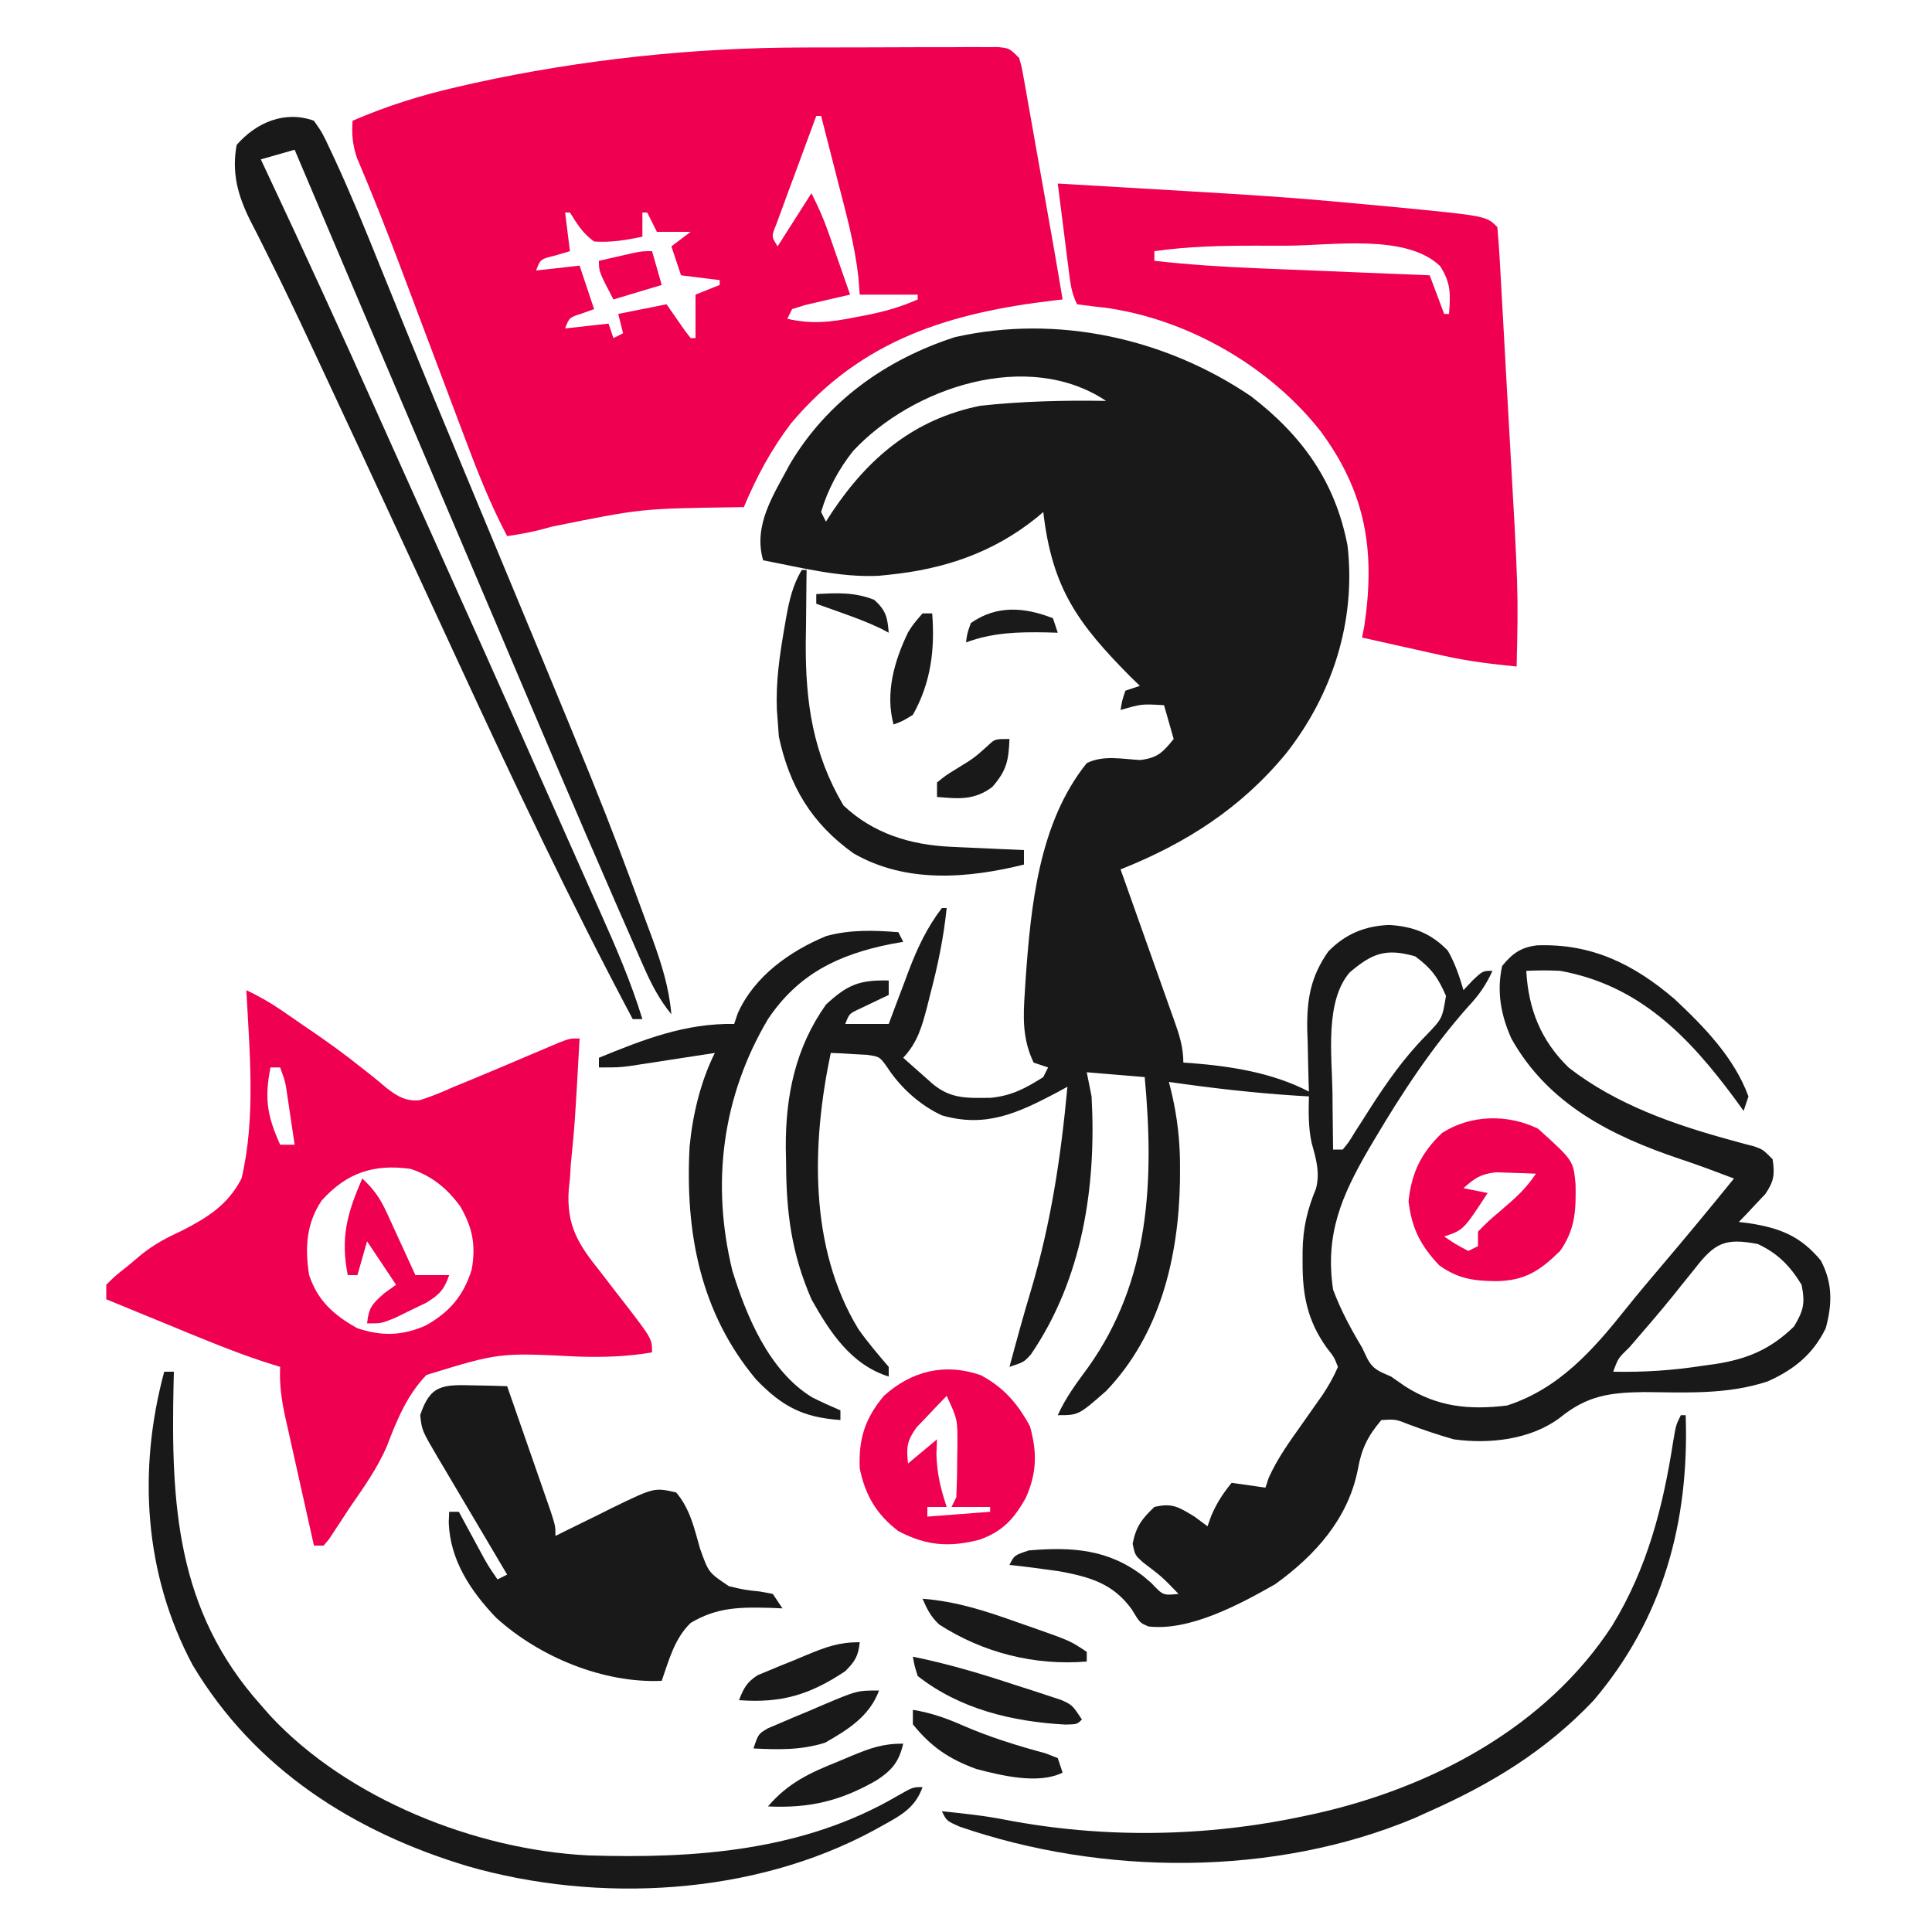 <?xml version="1.0" encoding="UTF-8"?>
<svg version="1.1" xmlns="http://www.w3.org/2000/svg" width="400" height="400">
<path d="M0 0 C10.594 8.157 17.43 17.689 19.961 30.934 C21.728 46.537 16.832 61.715 7.22 73.941 C-2.104 85.255 -13.478 92.535 -27.039 97.934 C-26.645 99.039 -26.251 100.144 -25.846 101.282 C-24.387 105.379 -22.935 109.478 -21.485 113.577 C-20.856 115.352 -20.225 117.126 -19.593 118.899 C-18.685 121.447 -17.784 123.997 -16.883 126.547 C-16.456 127.738 -16.456 127.738 -16.021 128.952 C-14.928 132.062 -14.039 134.612 -14.039 137.934 C-13.456 137.971 -12.874 138.008 -12.273 138.047 C-3.93 138.716 4.471 140.057 11.961 143.934 C11.93 143.042 11.93 143.042 11.897 142.133 C11.814 139.4 11.762 136.667 11.711 133.934 C11.677 132.999 11.644 132.064 11.609 131.102 C11.521 124.807 12.307 120.155 15.961 114.934 C19.494 111.303 23.546 109.638 28.586 109.434 C33.512 109.739 37.233 111.144 40.711 114.746 C42.217 117.381 43.103 120.029 43.961 122.934 C44.889 121.944 44.889 121.944 45.836 120.934 C47.961 118.934 47.961 118.934 49.961 118.934 C48.632 121.859 47.158 123.975 44.961 126.309 C37.481 134.718 31.31 144.082 25.586 153.746 C25.181 154.427 24.777 155.107 24.36 155.808 C18.734 165.499 15.26 173.462 16.961 184.934 C18.56 189.209 20.624 193.023 22.961 196.934 C23.319 197.684 23.678 198.434 24.047 199.207 C25.283 201.541 26.563 201.868 28.961 202.934 C29.91 203.594 30.858 204.254 31.836 204.934 C38.553 209.232 45.12 209.884 52.961 208.934 C63.674 205.486 70.74 197.504 77.543 188.957 C80.124 185.73 82.78 182.578 85.461 179.434 C90.369 173.66 95.185 167.818 99.961 161.934 C96.234 160.517 92.521 159.119 88.734 157.867 C74.53 153.096 61.485 146.516 53.898 132.996 C51.705 128.138 50.801 123.2 51.961 117.934 C54.055 115.369 55.81 114.078 59.141 113.66 C70.436 113.235 79.163 117.509 87.645 124.766 C93.778 130.506 100.007 136.895 102.961 144.934 C102.631 145.924 102.301 146.914 101.961 147.934 C101.355 147.1 100.749 146.266 100.125 145.406 C90.606 132.524 80.333 121.886 63.961 118.934 C61.597 118.803 59.331 118.835 56.961 118.934 C57.394 126.865 59.979 133.384 65.773 138.996 C75.66 146.655 87.571 150.781 99.485 154.031 C100.3 154.254 101.114 154.477 101.953 154.707 C103.041 154.992 103.041 154.992 104.152 155.283 C105.961 155.934 105.961 155.934 107.961 157.934 C108.426 161.117 108.263 162.493 106.43 165.172 C105.78 165.856 105.13 166.541 104.461 167.246 C103.486 168.292 103.486 168.292 102.492 169.359 C101.987 169.879 101.482 170.398 100.961 170.934 C101.602 171.008 102.242 171.083 102.902 171.16 C109.383 172.145 113.73 173.793 117.961 178.934 C120.414 183.635 120.319 187.912 118.961 192.934 C116.295 198.372 112.398 201.482 106.961 203.934 C98.597 206.705 90.045 206.231 81.314 206.148 C74.16 206.249 69.553 206.892 63.917 211.464 C57.867 216.008 49.282 216.955 41.961 215.934 C38.752 215.026 35.649 213.981 32.527 212.809 C29.94 211.772 29.94 211.772 26.961 211.934 C24.127 215.283 22.843 217.878 22.086 222.184 C20.062 232.407 13.238 239.982 4.961 245.934 C-2.25 250.031 -12.662 255.68 -21.242 254.676 C-23.039 253.934 -23.039 253.934 -24.727 251.121 C-28.606 245.773 -33.37 244.43 -39.738 243.246 C-43.168 242.747 -46.593 242.306 -50.039 241.934 C-49.039 239.934 -49.039 239.934 -46.039 238.934 C-37.058 238.175 -29.542 238.664 -22.262 244.312 C-21.471 244.991 -21.471 244.991 -20.664 245.684 C-18.236 248.259 -18.236 248.259 -15.039 247.934 C-18.454 244.397 -18.454 244.397 -22.352 241.434 C-24.039 239.934 -24.039 239.934 -24.539 237.559 C-23.868 234.037 -22.632 232.386 -20.039 229.934 C-16.318 229.052 -15.032 229.938 -11.727 231.934 C-10.84 232.594 -9.953 233.254 -9.039 233.934 C-8.771 233.191 -8.503 232.449 -8.227 231.684 C-7.097 229.067 -5.83 227.132 -4.039 224.934 C-1.729 225.264 0.581 225.594 2.961 225.934 C3.178 225.275 3.394 224.616 3.617 223.938 C5.427 219.893 7.904 216.476 10.461 212.871 C11.453 211.465 12.443 210.058 13.43 208.648 C13.867 208.031 14.305 207.413 14.756 206.777 C16.003 204.87 17.081 203.037 17.961 200.934 C17.181 198.917 17.181 198.917 15.711 197.059 C11.631 191.398 10.598 186.021 10.648 179.121 C10.648 178.413 10.648 177.704 10.648 176.974 C10.729 172.128 11.61 168.437 13.426 164.012 C14.292 160.65 13.417 157.775 12.504 154.488 C11.82 151.269 11.885 148.215 11.961 144.934 C11.124 144.885 10.288 144.836 9.426 144.785 C0.527 144.214 -8.216 143.206 -17.039 141.934 C-16.898 142.477 -16.758 143.021 -16.613 143.582 C-15.262 149.143 -14.685 154.343 -14.727 160.059 C-14.731 160.88 -14.736 161.702 -14.741 162.549 C-15.039 178.313 -18.86 194.278 -30.039 205.934 C-35.743 210.934 -35.743 210.934 -40.039 210.934 C-38.391 207.259 -36.107 204.233 -33.727 200.996 C-20.884 182.94 -20.083 162.208 -22.039 140.934 C-25.999 140.604 -29.959 140.274 -34.039 139.934 C-33.544 142.409 -33.544 142.409 -33.039 144.934 C-32.013 163.526 -34.9 182.7 -45.609 198.359 C-47.039 199.934 -47.039 199.934 -50.039 200.934 C-48.6 195.578 -47.145 190.234 -45.539 184.926 C-41.425 171.049 -39.372 157.331 -38.039 142.934 C-38.812 143.355 -39.586 143.777 -40.383 144.211 C-48.376 148.415 -54.966 151.47 -64.02 148.863 C-68.647 146.733 -72.694 143.019 -75.445 138.754 C-76.928 136.71 -76.928 136.71 -79.52 136.324 C-80.413 136.278 -81.306 136.231 -82.227 136.184 C-83.128 136.127 -84.029 136.07 -84.957 136.012 C-85.644 135.986 -86.331 135.96 -87.039 135.934 C-90.999 154.674 -91.587 176.206 -81.344 193.066 C-79.406 195.839 -77.234 198.362 -75.039 200.934 C-75.039 201.594 -75.039 202.254 -75.039 202.934 C-82.825 200.486 -87.208 193.776 -91.039 186.934 C-95.16 177.413 -96.241 169.102 -96.289 158.809 C-96.31 157.731 -96.33 156.653 -96.352 155.543 C-96.403 144.782 -94.354 134.841 -88.039 125.934 C-83.567 121.774 -81.089 120.802 -75.039 120.934 C-75.039 121.924 -75.039 122.914 -75.039 123.934 C-75.605 124.199 -76.171 124.465 -76.754 124.738 C-77.487 125.091 -78.221 125.445 -78.977 125.809 C-80.073 126.331 -80.073 126.331 -81.191 126.863 C-83.202 127.802 -83.202 127.802 -84.039 129.934 C-81.069 129.934 -78.099 129.934 -75.039 129.934 C-74.58 128.704 -74.121 127.474 -73.648 126.207 C-73.029 124.574 -72.409 122.941 -71.789 121.309 C-71.489 120.5 -71.188 119.692 -70.879 118.859 C-69.06 114.1 -67.122 110.005 -64.039 105.934 C-63.709 105.934 -63.379 105.934 -63.039 105.934 C-63.67 112.021 -64.854 117.77 -66.414 123.684 C-66.623 124.52 -66.832 125.357 -67.047 126.219 C-68.131 130.362 -69.029 133.73 -72.039 136.934 C-70.75 138.082 -69.457 139.227 -68.164 140.371 C-67.085 141.328 -67.085 141.328 -65.984 142.305 C-62.146 145.519 -58.807 145.259 -53.945 145.227 C-49.536 144.782 -46.775 143.286 -43.039 140.934 C-42.709 140.274 -42.379 139.614 -42.039 138.934 C-43.029 138.604 -44.019 138.274 -45.039 137.934 C-47.399 132.983 -47.212 128.506 -46.852 123.184 C-46.8 122.355 -46.748 121.527 -46.694 120.673 C-45.617 105.472 -43.937 88.221 -34.039 75.934 C-30.625 74.226 -26.734 75.091 -22.984 75.289 C-19.365 74.852 -18.295 73.707 -16.039 70.934 C-17.029 67.469 -17.029 67.469 -18.039 63.934 C-22.69 63.664 -22.69 63.664 -27.039 64.934 C-26.727 62.996 -26.727 62.996 -26.039 60.934 C-25.049 60.604 -24.059 60.274 -23.039 59.934 C-23.678 59.315 -24.318 58.696 -24.977 58.059 C-35.991 46.95 -41.221 39.627 -43.039 23.934 C-43.477 24.309 -43.916 24.684 -44.367 25.07 C-53.422 32.377 -63.544 35.771 -75.039 36.934 C-76.106 37.042 -76.106 37.042 -77.195 37.152 C-85.18 37.521 -93.24 35.438 -101.039 33.934 C-103.16 26.643 -98.864 20.375 -95.496 14.023 C-87.794 1.017 -75.605 -7.648 -61.332 -12.266 C-40.173 -17.023 -17.71 -12.042 0 0 Z M-82.414 11.309 C-85.397 15.057 -87.68 19.331 -89.039 23.934 C-88.709 24.594 -88.379 25.254 -88.039 25.934 C-87.627 25.293 -87.214 24.652 -86.789 23.992 C-79.223 12.66 -69.719 4.67 -56.039 1.934 C-47.38 1.002 -38.741 0.79 -30.039 0.934 C-46.261 -9.881 -70.164 -1.858 -82.414 11.309 Z M20.394 119.27 C15.211 125.286 16.724 136.679 16.836 144.059 C16.845 145.206 16.854 146.353 16.863 147.535 C16.887 150.335 16.919 153.134 16.961 155.934 C17.621 155.934 18.281 155.934 18.961 155.934 C20.234 154.386 20.234 154.386 21.465 152.348 C21.954 151.586 22.444 150.825 22.948 150.04 C23.468 149.221 23.988 148.402 24.523 147.559 C28.1 142 31.622 136.949 36.273 132.246 C39.559 128.828 39.559 128.828 40.336 124.121 C38.697 120.322 37.296 118.399 33.961 115.934 C27.883 114.197 25.051 115.298 20.394 119.27 Z M91.836 180.621 C90.879 181.808 89.922 182.994 88.965 184.18 C88.475 184.796 87.985 185.412 87.481 186.046 C84.513 189.731 81.398 193.294 78.314 196.882 C75.988 199.122 75.988 199.122 74.961 201.934 C81.316 202.061 87.311 201.665 93.586 200.684 C94.393 200.574 95.2 200.464 96.031 200.352 C102.665 199.329 107.5 197.331 112.398 192.559 C114.384 189.223 114.725 187.756 113.961 183.934 C111.572 180.023 109.057 177.448 104.898 175.496 C98.162 174.206 96.025 175.197 91.836 180.621 Z " fill="#191919" transform="translate(259.039,82.066)"/>
<path d="M0 0 C1.83 -0.005 1.83 -0.005 3.696 -0.01 C6.247 -0.015 8.797 -0.017 11.347 -0.017 C15.266 -0.02 19.185 -0.038 23.104 -0.057 C25.59 -0.06 28.076 -0.062 30.562 -0.062 C31.736 -0.07 32.91 -0.077 34.12 -0.084 C35.738 -0.08 35.738 -0.08 37.389 -0.075 C38.816 -0.077 38.816 -0.077 40.272 -0.079 C42.551 0.168 42.551 0.168 44.551 2.168 C45.088 4.039 45.088 4.039 45.496 6.339 C45.653 7.2 45.81 8.062 45.971 8.949 C46.133 9.882 46.295 10.816 46.461 11.777 C46.633 12.737 46.806 13.696 46.983 14.685 C47.534 17.761 48.074 20.84 48.613 23.918 C48.98 25.978 49.348 28.038 49.717 30.098 C51.029 37.449 52.34 44.8 53.551 52.168 C52.983 52.233 52.415 52.297 51.829 52.364 C30.182 54.913 11.823 60.505 -2.715 77.875 C-6.867 83.372 -9.785 88.842 -12.449 95.168 C-13.183 95.177 -13.917 95.187 -14.674 95.196 C-33.731 95.462 -33.731 95.462 -52.312 99.23 C-55.354 100.139 -58.311 100.712 -61.449 101.168 C-65.035 94.389 -67.755 87.404 -70.441 80.227 C-70.914 78.973 -71.387 77.72 -71.861 76.468 C-73.102 73.182 -74.338 69.894 -75.573 66.606 C-77.536 61.38 -79.507 56.156 -81.478 50.932 C-82.186 49.054 -82.892 47.175 -83.599 45.295 C-86.436 37.769 -89.368 30.299 -92.528 22.903 C-93.459 20.137 -93.645 18.062 -93.449 15.168 C-86.351 12.094 -79.297 9.891 -71.762 8.168 C-70.103 7.787 -70.103 7.787 -68.411 7.398 C-46.045 2.483 -22.88 0.022 0 0 Z M2.551 14.168 C1.018 18.289 -0.499 22.415 -2.012 26.543 C-2.449 27.719 -2.887 28.894 -3.338 30.105 C-3.747 31.227 -4.156 32.348 -4.578 33.504 C-4.96 34.541 -5.343 35.578 -5.737 36.646 C-6.746 39.136 -6.746 39.136 -5.449 41.168 C-3.139 37.538 -0.829 33.908 1.551 30.168 C2.934 32.935 4.054 35.396 5.059 38.277 C5.323 39.031 5.587 39.786 5.859 40.562 C6.129 41.34 6.398 42.117 6.676 42.918 C6.953 43.711 7.23 44.504 7.516 45.32 C8.196 47.269 8.874 49.218 9.551 51.168 C8.696 51.361 7.841 51.555 6.961 51.754 C5.856 52.014 4.751 52.275 3.613 52.543 C2.511 52.798 1.409 53.053 0.273 53.316 C-0.625 53.597 -1.524 53.878 -2.449 54.168 C-2.779 54.828 -3.109 55.488 -3.449 56.168 C1.522 57.327 5.687 56.872 10.613 55.855 C11.307 55.725 12.002 55.594 12.717 55.459 C16.517 54.712 20.013 53.747 23.551 52.168 C23.551 51.838 23.551 51.508 23.551 51.168 C19.591 51.168 15.631 51.168 11.551 51.168 C11.459 49.983 11.368 48.799 11.273 47.578 C10.517 40.773 8.697 34.222 6.988 27.605 C6.655 26.298 6.322 24.99 5.99 23.682 C5.182 20.509 4.369 17.338 3.551 14.168 C3.221 14.168 2.891 14.168 2.551 14.168 Z M-49.449 34.168 C-49.119 36.808 -48.789 39.448 -48.449 42.168 C-49.903 42.601 -49.903 42.601 -51.387 43.043 C-54.556 43.81 -54.556 43.81 -55.449 46.168 C-50.994 45.673 -50.994 45.673 -46.449 45.168 C-45.459 48.138 -44.469 51.108 -43.449 54.168 C-44.254 54.457 -45.058 54.745 -45.887 55.043 C-48.582 55.901 -48.582 55.901 -49.449 58.168 C-46.479 57.838 -43.509 57.508 -40.449 57.168 C-40.119 58.158 -39.789 59.148 -39.449 60.168 C-38.789 59.838 -38.129 59.508 -37.449 59.168 C-37.779 57.848 -38.109 56.528 -38.449 55.168 C-35.149 54.508 -31.849 53.848 -28.449 53.168 C-26.545 55.902 -26.545 55.902 -24.641 58.637 C-24.247 59.142 -23.854 59.647 -23.449 60.168 C-23.119 60.168 -22.789 60.168 -22.449 60.168 C-22.449 57.198 -22.449 54.228 -22.449 51.168 C-20.799 50.508 -19.149 49.848 -17.449 49.168 C-17.449 48.838 -17.449 48.508 -17.449 48.168 C-20.089 47.838 -22.729 47.508 -25.449 47.168 C-26.109 45.188 -26.769 43.208 -27.449 41.168 C-26.129 40.178 -24.809 39.188 -23.449 38.168 C-25.759 38.168 -28.069 38.168 -30.449 38.168 C-31.109 36.848 -31.769 35.528 -32.449 34.168 C-32.779 34.168 -33.109 34.168 -33.449 34.168 C-33.449 35.818 -33.449 37.468 -33.449 39.168 C-36.822 39.888 -39.998 40.405 -43.449 40.168 C-45.848 38.42 -46.83 36.727 -48.449 34.168 C-48.779 34.168 -49.109 34.168 -49.449 34.168 Z " fill="#f00050" transform="translate(166.449,9.832)"/>
<path d="M0 0 C2.61 1.255 5.016 2.605 7.398 4.25 C8.036 4.689 8.673 5.129 9.33 5.582 C10.005 6.05 10.68 6.518 11.375 7 C12.079 7.48 12.783 7.959 13.508 8.454 C17.05 10.882 20.502 13.361 23.848 16.055 C24.454 16.529 25.06 17.003 25.684 17.492 C26.824 18.391 27.945 19.315 29.042 20.266 C31.266 21.994 33.111 23.106 35.973 22.765 C38.403 21.996 40.672 21.038 43 20 C43.968 19.604 44.937 19.207 45.935 18.799 C50.219 17.044 54.474 15.223 58.732 13.408 C59.768 12.971 60.804 12.533 61.871 12.082 C62.809 11.682 63.747 11.282 64.713 10.87 C67 10 67 10 69 10 C68.024 27.529 68.024 27.529 67.184 35.996 C67.123 36.987 67.062 37.979 67 39 C66.919 39.741 66.837 40.482 66.753 41.246 C66.247 48.7 68.666 52.557 73.25 58.25 C74.423 59.776 75.594 61.302 76.766 62.828 C77.6 63.896 77.6 63.896 78.451 64.986 C84 72.201 84 72.201 84 75 C78.783 75.891 73.923 76.024 68.645 75.867 C52.388 75.037 52.388 75.037 37.294 79.665 C33.261 83.877 31.197 88.926 29.141 94.315 C27.156 98.986 24.247 103.025 21.375 107.188 C20.608 108.363 20.608 108.363 19.826 109.562 C19.355 110.278 18.884 110.993 18.398 111.73 C17.983 112.364 17.567 112.997 17.138 113.649 C16.763 114.095 16.387 114.541 16 115 C15.34 115 14.68 115 14 115 C12.996 110.536 12 106.07 11.009 101.603 C10.672 100.084 10.332 98.567 9.991 97.049 C9.499 94.863 9.015 92.676 8.531 90.488 C8.378 89.814 8.225 89.14 8.067 88.445 C7.292 84.902 6.829 81.629 7 78 C5.805 77.622 4.61 77.245 3.379 76.855 C-3.225 74.654 -9.629 71.963 -16.062 69.312 C-17.322 68.796 -18.582 68.28 -19.842 67.764 C-22.896 66.512 -25.948 65.257 -29 64 C-29 63.01 -29 62.02 -29 61 C-27.191 59.195 -27.191 59.195 -24.562 57.125 C-23.576 56.295 -22.59 55.465 -21.574 54.609 C-19.014 52.599 -16.479 51.236 -13.52 49.891 C-8.104 47.122 -3.86 44.535 -1 39 C1.983 26.542 0.669 12.683 0 0 Z M5 16 C3.728 22.474 4.311 25.977 7 32 C7.99 32 8.98 32 10 32 C9.691 29.895 9.377 27.791 9.062 25.688 C8.888 24.516 8.714 23.344 8.535 22.137 C8.079 18.984 8.079 18.984 7 16 C6.34 16 5.68 16 5 16 Z M15.613 43.539 C12.389 48.313 12.119 53.409 13 59 C14.807 64.339 18.124 67.302 23 70 C28.027 71.676 32.285 71.578 37.125 69.438 C42.05 66.702 45.011 63.236 46.664 57.828 C47.548 52.801 46.85 49.208 44.312 44.793 C41.562 41.035 38.467 38.489 34 37 C26.396 35.95 20.797 37.786 15.613 43.539 Z " fill="#f00050" transform="translate(51,205)"/>
<path d="M0 0 C46.802 2.735 46.802 2.735 66.375 4.562 C67.629 4.677 68.884 4.791 70.176 4.909 C88.716 6.716 88.716 6.716 91 9 C91.213 11.136 91.36 13.278 91.481 15.421 C91.52 16.093 91.559 16.765 91.599 17.457 C91.729 19.698 91.851 21.939 91.973 24.18 C92.061 25.747 92.149 27.314 92.237 28.882 C92.423 32.185 92.605 35.489 92.784 38.793 C93.012 42.973 93.248 47.152 93.487 51.33 C95.372 84.433 95.372 84.433 95 100 C89.967 99.495 85.034 98.91 80.09 97.809 C78.577 97.475 78.577 97.475 77.033 97.135 C76.012 96.905 74.99 96.675 73.938 96.438 C72.881 96.204 71.825 95.97 70.736 95.729 C68.157 95.157 65.578 94.58 63 94 C63.157 93.188 63.315 92.376 63.477 91.539 C65.759 76.108 63.841 64.075 54.438 51.312 C43.795 37.748 26.707 27.969 9.578 25.676 C8.488 25.558 8.488 25.558 7.375 25.438 C6.261 25.293 5.147 25.149 4 25 C2.778 22.557 2.589 20.487 2.246 17.773 C2.114 16.742 1.982 15.711 1.846 14.648 C1.711 13.568 1.576 12.488 1.438 11.375 C1.299 10.287 1.16 9.199 1.018 8.078 C0.675 5.386 0.336 2.693 0 0 Z M20 14 C20 14.66 20 15.32 20 16 C27.083 16.79 34.138 17.254 41.258 17.535 C42.287 17.578 43.316 17.621 44.376 17.665 C47.626 17.8 50.875 17.932 54.125 18.062 C56.344 18.154 58.563 18.246 60.781 18.338 C66.187 18.562 71.594 18.782 77 19 C77.99 21.64 78.98 24.28 80 27 C80.33 27 80.66 27 81 27 C81.322 22.901 81.414 20.656 79.188 17.125 C72.179 10.317 56.781 12.842 47.49 12.87 C45.305 12.875 43.12 12.87 40.936 12.863 C33.894 12.86 26.986 13.012 20 14 Z " fill="#f00050" transform="translate(219,38)"/>
<path d="M0 0 C1.76 2.534 1.76 2.534 3.352 5.949 C3.645 6.572 3.939 7.194 4.241 7.836 C7.526 14.912 10.475 22.139 13.391 29.372 C14.77 32.791 16.16 36.205 17.55 39.619 C18.28 41.411 19.009 43.204 19.737 44.996 C23.146 53.38 26.617 61.736 30.096 70.09 C59.802 141.473 59.802 141.473 68.812 165.938 C69.244 167.102 69.676 168.266 70.121 169.466 C71.994 174.663 73.522 179.486 74 185 C71.461 181.882 69.851 178.745 68.234 175.07 C67.969 174.47 67.703 173.869 67.43 173.251 C66.531 171.211 65.64 169.168 64.75 167.125 C64.095 165.631 63.44 164.137 62.785 162.644 C54.225 143.072 45.906 123.396 37.558 103.733 C32.519 91.864 27.464 80.002 22.409 68.14 C13.585 47.436 4.778 26.724 -4 6 C-6.31 6.66 -8.62 7.32 -11 8 C-10.644 8.757 -10.288 9.514 -9.921 10.294 C-2.018 27.114 5.738 43.99 13.304 60.965 C15.608 66.132 17.929 71.291 20.254 76.449 C20.624 77.27 20.994 78.09 21.375 78.936 C22.136 80.623 22.896 82.311 23.657 83.999 C31.511 101.425 39.313 118.873 47.052 136.35 C49.084 140.938 51.123 145.524 53.166 150.108 C54.553 153.221 55.936 156.336 57.319 159.452 C57.971 160.919 58.625 162.387 59.28 163.853 C62.533 171.138 65.665 178.356 68 186 C67.34 186 66.68 186 66 186 C53.111 161.773 41.402 137.024 29.9 112.114 C26.149 103.99 22.386 95.87 18.625 87.75 C18.22 86.875 17.814 85.999 17.396 85.098 C12.243 73.974 7.078 62.856 1.876 51.755 C0.95 49.778 0.027 47.799 -0.896 45.821 C-3.583 40.073 -6.305 34.349 -9.148 28.676 C-9.624 27.716 -10.1 26.757 -10.59 25.769 C-11.447 24.047 -12.319 22.331 -13.209 20.626 C-15.759 15.487 -17.069 10.76 -16 5 C-11.923 0.324 -6 -2.176 0 0 Z " fill="#191919" transform="translate(65,25)"/>
<path d="M0 0 C1.273 0.025 2.546 0.05 3.857 0.075 C4.834 0.107 5.81 0.139 6.816 0.172 C8.244 4.264 9.669 8.357 11.089 12.452 C11.573 13.845 12.058 15.238 12.544 16.631 C13.242 18.631 13.936 20.632 14.629 22.633 C15.048 23.837 15.467 25.042 15.898 26.283 C16.816 29.172 16.816 29.172 16.816 31.172 C17.361 30.899 17.905 30.627 18.465 30.346 C20.951 29.109 23.446 27.89 25.941 26.672 C26.797 26.243 27.653 25.813 28.535 25.371 C37.293 21.127 37.293 21.127 41.816 22.172 C44.71 25.613 45.534 29.535 46.754 33.797 C48.517 38.764 48.517 38.764 52.738 41.578 C55.97 42.344 55.97 42.344 59.172 42.68 C60.045 42.842 60.917 43.005 61.816 43.172 C62.476 44.162 63.136 45.152 63.816 46.172 C63.031 46.137 62.246 46.102 61.438 46.066 C55.085 45.903 50.336 45.884 44.816 49.172 C41.461 52.407 40.327 56.856 38.816 61.172 C26.703 61.701 13.536 56.248 4.57 48.141 C-0.707 42.641 -5.015 36.204 -5.277 28.375 C-5.246 27.648 -5.215 26.921 -5.184 26.172 C-4.524 26.172 -3.864 26.172 -3.184 26.172 C-2.774 26.931 -2.364 27.69 -1.941 28.473 C-1.403 29.467 -0.864 30.46 -0.309 31.484 C0.225 32.471 0.759 33.457 1.309 34.473 C2.824 37.268 2.824 37.268 4.816 40.172 C5.806 39.677 5.806 39.677 6.816 39.172 C6.307 38.314 5.797 37.457 5.272 36.573 C3.379 33.386 1.492 30.194 -0.392 27.001 C-1.208 25.621 -2.025 24.242 -2.845 22.864 C-4.024 20.881 -5.196 18.894 -6.367 16.906 C-6.734 16.293 -7.101 15.679 -7.478 15.047 C-10.84 9.314 -10.84 9.314 -11.184 6.172 C-9.099 -0.206 -6.475 -0.163 0 0 Z " fill="#191919" transform="translate(98.184,286.828)"/>
<path d="M0 0 C0.66 0 1.32 0 2 0 C1.979 0.825 1.958 1.65 1.937 2.5 C1.388 27.384 2.472 49.405 20 69 C20.965 70.104 20.965 70.104 21.949 71.23 C38.001 88.469 64.426 98.963 87.752 100.139 C109.857 100.841 132.278 99.267 151.824 87.812 C155 86 155 86 157 86 C155.52 90.26 152.514 91.867 148.75 93.938 C148.126 94.284 147.502 94.631 146.859 94.989 C121.945 108.441 89.933 110.133 62.896 102.398 C39.247 95.291 18.748 82.27 5.895 60.746 C-4.181 41.894 -5.507 20.389 0 0 Z " fill="#191919" transform="translate(34,284)"/>
<path d="M0 0 C0.33 0 0.66 0 1 0 C1.768 21.916 -3.607 42.108 -18.125 59.125 C-27.943 69.456 -39.083 76.246 -52 82 C-53.069 82.483 -54.137 82.967 -55.238 83.465 C-84.28 95.606 -119.842 95.349 -149.324 85.184 C-152 84 -152 84 -153 82 C-148.601 82.445 -144.255 82.906 -139.914 83.754 C-119.514 87.681 -98.309 87.348 -78 83 C-77.245 82.839 -76.489 82.678 -75.711 82.512 C-51.637 77.13 -27.952 64.688 -14.214 43.571 C-6.935 31.664 -3.696 19.06 -1.578 5.387 C-1 2 -1 2 0 0 Z " fill="#191919" transform="translate(348,293)"/>
<path d="M0 0 C4.775 2.563 7.642 5.9 10.18 10.594 C11.701 16.044 11.586 20.435 9.242 25.531 C6.821 29.804 4.449 32.393 -0.297 34.066 C-6.557 35.685 -11.329 35.305 -17.07 32.281 C-21.624 28.817 -23.946 24.832 -25.07 19.281 C-25.327 13.231 -24.011 8.988 -20.07 4.281 C-14.353 -0.878 -7.465 -2.592 0 0 Z M-7.07 4.281 C-8.419 5.663 -9.748 7.062 -11.07 8.469 C-11.813 9.246 -12.555 10.023 -13.32 10.824 C-15.306 13.612 -15.45 14.939 -15.07 18.281 C-13.09 16.631 -11.11 14.981 -9.07 13.281 C-9.112 14.292 -9.153 15.303 -9.195 16.344 C-9.065 20.462 -8.338 23.4 -7.07 27.281 C-8.39 27.281 -9.71 27.281 -11.07 27.281 C-11.07 27.941 -11.07 28.601 -11.07 29.281 C-4.635 28.786 -4.635 28.786 1.93 28.281 C1.93 27.951 1.93 27.621 1.93 27.281 C-0.71 27.281 -3.35 27.281 -6.07 27.281 C-5.74 26.621 -5.41 25.961 -5.07 25.281 C-4.946 22.478 -4.885 19.71 -4.883 16.906 C-4.871 16.138 -4.858 15.37 -4.846 14.578 C-4.817 9.153 -4.817 9.153 -7.07 4.281 Z " fill="#f00050" transform="translate(203.07,284.719)"/>
<path d="M0 0 C7.308 6.595 7.308 6.595 7.766 11.484 C7.863 16.864 7.743 20.754 4.562 25.312 C0.334 29.462 -2.75 31.465 -8.688 31.562 C-13.366 31.507 -16.525 31.08 -20.438 28.312 C-24.322 24.212 -26.178 20.603 -26.812 15 C-26.216 9.13 -24.15 4.941 -19.875 0.875 C-13.938 -2.931 -6.252 -3.069 0 0 Z M-15.438 12.312 C-13.787 12.643 -12.137 12.973 -10.438 13.312 C-15.44 20.98 -15.44 20.98 -19.438 22.312 C-17.061 23.922 -17.061 23.922 -14.438 25.312 C-13.777 24.983 -13.117 24.652 -12.438 24.312 C-12.438 23.323 -12.438 22.332 -12.438 21.312 C-10.32 19.156 -10.32 19.156 -7.562 16.812 C-4.7 14.366 -2.533 12.456 -0.438 9.312 C-2.187 9.231 -3.937 9.173 -5.688 9.125 C-6.662 9.09 -7.637 9.055 -8.641 9.02 C-11.812 9.352 -13.108 10.199 -15.438 12.312 Z " fill="#f00050" transform="translate(318.438,233.688)"/>
<path d="M0 0 C0.495 0.99 0.495 0.99 1 2 C0.166 2.147 -0.668 2.294 -1.527 2.445 C-12.394 4.611 -20.714 8.624 -27 18 C-36.493 34.031 -38.784 51.984 -34.375 70.062 C-31.446 79.563 -26.724 90.907 -17.844 96.312 C-15.931 97.282 -13.969 98.151 -12 99 C-12 99.66 -12 100.32 -12 101 C-19.711 100.468 -24.023 98.244 -29.438 92.625 C-41.076 78.741 -44.157 62.061 -43.233 44.471 C-42.611 37.881 -40.965 30.929 -38 25 C-38.585 25.091 -39.17 25.182 -39.772 25.275 C-42.431 25.687 -45.091 26.093 -47.75 26.5 C-48.67 26.643 -49.591 26.786 -50.539 26.934 C-51.429 27.069 -52.318 27.204 -53.234 27.344 C-54.051 27.469 -54.868 27.595 -55.71 27.725 C-58 28 -58 28 -62 28 C-62 27.34 -62 26.68 -62 26 C-52.796 22.22 -44.06 18.805 -34 19 C-33.751 18.268 -33.502 17.536 -33.246 16.781 C-29.815 9.124 -22.502 3.929 -14.93 0.797 C-9.957 -0.556 -5.103 -0.401 0 0 Z " fill="#191919" transform="translate(186,193)"/>
<path d="M0 0 C0.33 0 0.66 0 1 0 C0.99 0.694 0.979 1.389 0.968 2.104 C0.926 5.32 0.9 8.535 0.875 11.75 C0.858 12.842 0.841 13.934 0.824 15.059 C0.751 27.414 2.299 38.045 8.625 48.75 C14.796 54.596 22.529 56.94 30.863 57.316 C32.193 57.379 32.193 57.379 33.549 57.443 C34.461 57.483 35.373 57.522 36.312 57.562 C37.71 57.627 37.71 57.627 39.135 57.693 C41.423 57.799 43.711 57.901 46 58 C46 58.99 46 59.98 46 61 C34.325 63.893 21.518 64.928 10.711 58.676 C2.045 52.493 -2.537 44.828 -4.75 34.5 C-4.832 33.345 -4.915 32.19 -5 31 C-5.052 30.322 -5.103 29.644 -5.156 28.945 C-5.388 23.215 -4.597 17.753 -3.625 12.125 C-3.499 11.387 -3.373 10.649 -3.243 9.889 C-2.585 6.309 -1.89 3.138 0 0 Z " fill="#191919" transform="translate(166,118)"/>
<path d="M0 0 C2.36 2.149 3.716 4.117 5.043 7.012 C5.394 7.769 5.746 8.526 6.107 9.307 C6.464 10.092 6.82 10.878 7.188 11.688 C7.556 12.485 7.924 13.282 8.303 14.104 C9.208 16.066 10.105 18.033 11 20 C13.31 20 15.62 20 18 20 C16.94 23.028 16.053 23.967 13.285 25.703 C12.222 26.214 11.158 26.724 10.062 27.25 C9.002 27.771 7.941 28.292 6.848 28.828 C4 30 4 30 1 30 C1.349 26.745 2.021 25.981 4.562 23.75 C5.367 23.172 6.171 22.595 7 22 C5.02 19.03 3.04 16.06 1 13 C0.34 15.31 -0.32 17.62 -1 20 C-1.66 20 -2.32 20 -3 20 C-4.528 12.233 -3.136 7.2 0 0 Z " fill="#f00050" transform="translate(75,244)"/>
<path d="M0 0 C7.331 1.485 14.341 3.586 21.438 5.938 C22.525 6.285 23.612 6.632 24.732 6.99 C26.286 7.504 26.286 7.504 27.871 8.027 C28.809 8.334 29.747 8.641 30.713 8.957 C33 10 33 10 35 13 C34 14 34 14 31.551 14.055 C20.608 13.448 9.776 10.889 1 4 C0.334 1.87 0.334 1.87 0 0 Z " fill="#191919" transform="translate(189,343)"/>
<path d="M0 0 C7.043 0.548 13.184 2.563 19.812 4.938 C20.848 5.298 21.884 5.658 22.951 6.029 C30.583 8.722 30.583 8.722 34 11 C34 11.66 34 12.32 34 13 C23.223 13.894 12.558 11.203 3.453 5.344 C1.724 3.745 0.928 2.147 0 0 Z " fill="#191919" transform="translate(191,331)"/>
<path d="M0 0 C3.798 0.626 6.987 1.754 10.5 3.312 C16.054 5.707 21.643 7.443 27.48 9.008 C28.312 9.335 29.143 9.663 30 10 C30.33 10.99 30.66 11.98 31 13 C26.006 15.497 18.336 13.61 13.129 12.25 C7.488 10.189 3.782 7.678 0 3 C0 2.01 0 1.02 0 0 Z " fill="#191919" transform="translate(189,354)"/>
<path d="M0 0 C-0.876 3.831 -2.374 5.539 -5.562 7.625 C-13.013 11.888 -19.442 13.408 -28 13 C-23.83 8.111 -19.341 6.057 -13.438 3.688 C-12.162 3.149 -12.162 3.149 -10.861 2.6 C-6.892 0.965 -4.375 0 0 0 Z " fill="#191919" transform="translate(187,361)"/>
<path d="M0 0 C-1.98 5.346 -6.446 8.116 -11.188 10.812 C-16.204 12.375 -20.791 12.254 -26 12 C-25 9 -25 9 -23.022 7.833 C-22.173 7.472 -21.324 7.111 -20.449 6.738 C-19.523 6.342 -18.597 5.946 -17.643 5.537 C-16.667 5.133 -15.692 4.729 -14.688 4.312 C-13.724 3.897 -12.76 3.481 -11.768 3.053 C-4.534 0 -4.534 0 0 0 Z " fill="#191919" transform="translate(182,350)"/>
<path d="M0 0 C-0.307 2.864 -0.937 3.937 -3 6 C-10.306 10.871 -16.196 12.662 -25 12 C-24.023 9.525 -23.382 8.238 -21.092 6.812 C-19.952 6.34 -19.952 6.34 -18.789 5.859 C-17.956 5.511 -17.124 5.163 -16.266 4.805 C-15.394 4.457 -14.523 4.109 -13.625 3.75 C-12.761 3.386 -11.898 3.023 -11.008 2.648 C-6.999 1.003 -4.411 0 0 0 Z " fill="#191919" transform="translate(178,340)"/>
<path d="M0 0 C0.66 0 1.32 0 2 0 C2.585 7.494 1.74 14.351 -2 21 C-4.141 22.312 -4.141 22.312 -6 23 C-7.752 16.503 -5.868 9.858 -2.977 3.887 C-1.938 2.25 -1.938 2.25 0 0 Z " fill="#191919" transform="translate(191,127)"/>
<path d="M0 0 C-0.175 4.469 -0.58 6.519 -3.562 9.938 C-7.287 12.711 -10.497 12.388 -15 12 C-15 11.01 -15 10.02 -15 9 C-13.137 7.5 -13.137 7.5 -10.688 6 C-7.32 3.931 -7.32 3.931 -4.395 1.312 C-3 0 -3 0 0 0 Z " fill="#191919" transform="translate(209,153)"/>
<path d="M0 0 C0.66 2.31 1.32 4.62 2 7 C-2.95 8.485 -2.95 8.485 -8 10 C-11 4.25 -11 4.25 -11 2 C-9.542 1.664 -8.084 1.331 -6.625 1 C-5.407 0.722 -5.407 0.722 -4.164 0.438 C-2 0 -2 0 0 0 Z " fill="#f00050" transform="translate(135,52)"/>
<path d="M0 0 C0.33 0.99 0.66 1.98 1 3 C0.215 2.977 -0.57 2.954 -1.379 2.93 C-7.348 2.827 -12.374 2.954 -18 5 C-17.75 3.125 -17.75 3.125 -17 1 C-11.636 -2.774 -5.868 -2.301 0 0 Z " fill="#1A1A1A" transform="translate(218,128)"/>
<path d="M0 0 C4.313 -0.254 7.938 -0.42 12 1.188 C14.425 3.385 14.74 4.788 15 8 C14.459 7.714 13.917 7.428 13.359 7.133 C10.707 5.859 8.021 4.865 5.25 3.875 C4.265 3.522 3.28 3.169 2.266 2.805 C1.518 2.539 0.77 2.274 0 2 C0 1.34 0 0.68 0 0 Z " fill="#1A1A1A" transform="translate(169,123)"/>
<path d="" fill="#f00050" transform="translate(0,0)"/>
</svg>
